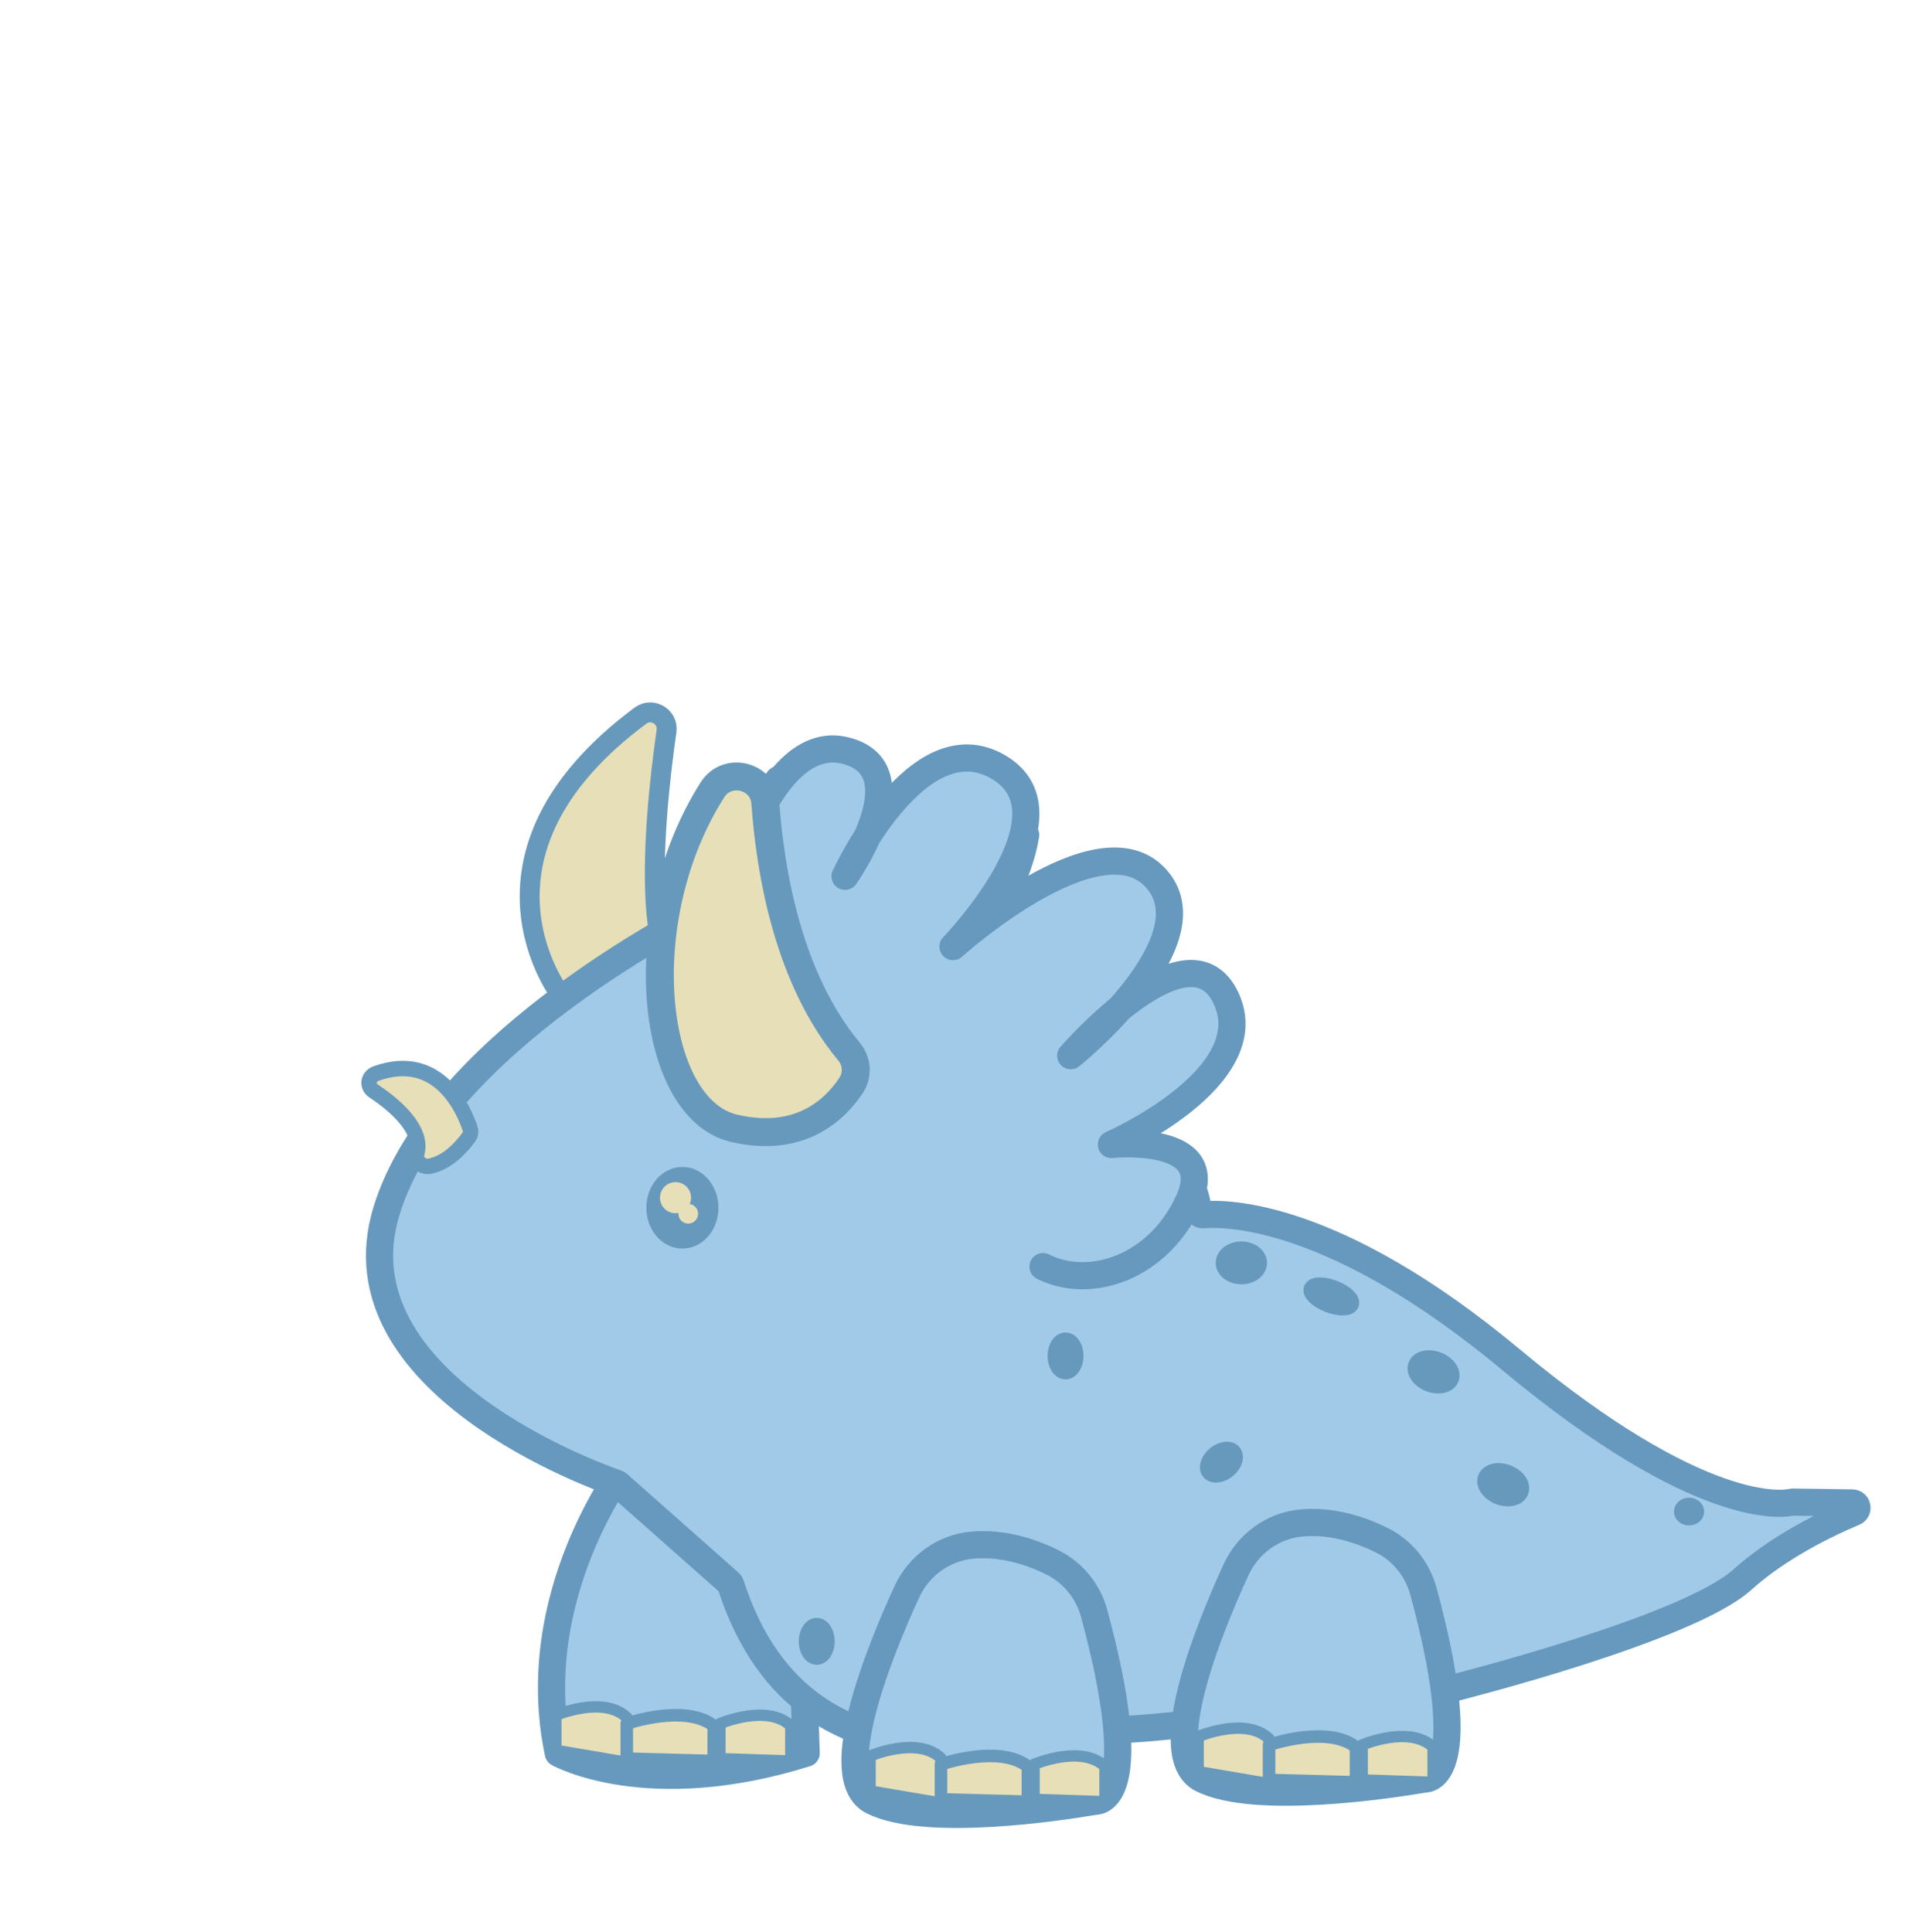 <?xml version="1.0" encoding="UTF-8"?>
<svg id="dino3" xmlns="http://www.w3.org/2000/svg" viewBox="0 0 1052.32 1066.49">
  <defs>
    <style>
      .cls-1 {
        stroke-width: 8.65px;
      }

      .cls-1, .cls-2, .cls-3, .cls-4, .cls-5, .cls-6, .cls-7, .cls-8, .cls-9, .cls-10, .cls-11, .cls-12, .cls-13, .cls-14 {
        stroke-linecap: round;
        stroke-linejoin: round;
      }

      .cls-1, .cls-2, .cls-3, .cls-4, .cls-5, .cls-6, .cls-7, .cls-10, .cls-11, .cls-12, .cls-14 {
        stroke: #6799bc;
      }

      .cls-1, .cls-2, .cls-5, .cls-7, .cls-12, .cls-14 {
        fill: #6799bc;
      }

      .cls-2 {
        stroke-width: 5.84px;
      }

      .cls-3 {
        stroke-width: 8.52px;
      }

      .cls-3, .cls-4, .cls-6, .cls-8, .cls-9, .cls-10, .cls-11 {
        fill: #e7dfb8;
      }

      .cls-4 {
        stroke-width: 11px;
      }

      .cls-5 {
        stroke-width: 9.42px;
      }

      .cls-6 {
        stroke-width: 15.42px;
      }

      .cls-7 {
        stroke-width: 9.43px;
      }

      .cls-8 {
        stroke-width: 3.51px;
      }

      .cls-8, .cls-9 {
        stroke: #e7dfb8;
      }

      .cls-9 {
        stroke-width: 5.54px;
      }

      .cls-10 {
        stroke-width: 6.94px;
      }

      .cls-11 {
        stroke-width: 6.27px;
      }

      .cls-12 {
        stroke-width: 15.45px;
      }

      .cls-13 {
        fill: #a1cae8;
        stroke: #6699bd;
        stroke-width: 15px;
      }

      .cls-14 {
        stroke-width: 8.24px;
      }
    </style>
  </defs>
  <path class="cls-4" d="m309.65,549.38s-59.94-76.99,43.91-154.26c6.48-4.82,15.58.56,14.43,8.55-7.25,50.53-19.77,173.36,36.87,135.33l-95.21,10.38Z"/>
  <path class="cls-13" d="m345.03,809.59s-55.15,71.49-36.77,158.3c0,0,49.02,27.57,136.85,0l-5.11-153.19-94.98-5.11Z"/>
  <path class="cls-13" d="m1022.62,829.76l-32.83-.47c-.21,0-.42.02-.63.07-4.06.94-49.81,8.89-154.94-78.71-97.01-80.84-156.88-81.1-169.91-79.99-1.47.13-2.74-.96-2.88-2.43-1.15-11.74-6.05-18.9-12.48-23.14-2.9.47-5.82.76-8.77.82-5.11.1-8.83-2.64-10.88-6.36-10.37-.4-19.82,2.01-22.23,2.68,7.69-2.19,14.54-4.54,20.67-6.99-.25-1.29-.33-2.61-.24-3.91-2.08-2.5-3.38-5.7-3.38-8.64,0-7.23,5.36-11.57,11.81-12.8.85-3.2,2.83-6.07,5.87-7.61,1.48-.75,2.91-1.51,4.31-2.29,1.36-4.78,5.16-8.57,10.15-9.48.13-.88.27-1.75.42-2.63-.23-9.02-1.33-17.94-3.22-26.11-1.12-4.8-2.35-9.61-3.47-14.44-.76.21-1.52.44-2.29.68-1.95,3.79-4.36,7.32-7.51,10.34-8.38,8.05-21.59,1.98-22.19-9.19-.91-16.75,1.77-36.25,10.63-51.31-7.3-3.94-14.23-8.64-21.26-13.11-27.95,4.62-60.49,28.54-74.37,39.64,15.49-14.75,29.79-41.25,33.27-63.39-1.99-1.12-3.98-2.24-5.97-3.37-6.37-3.62-12.71-7.29-18.99-11.06-4.09-2.46-8.09-5.15-12.22-7.59-7.41-1.85-14.93-3.32-22.52-4.5-20.95,14.32-34.7,38.74-39.82,48.98,11.94-25.87,13.9-42.3,10.56-52.15-15.89-1.06-31.83-1.17-47.46-.9-13.33,16.31-28.02,59.67-31.32,66.17-.26.52-.68.93-1.21,1.19-12.04,5.84-155.68,77.27-184.05,171.19-28.65,94.83,117.54,146.66,127.16,149.96.33.11.63.29.9.53l61.35,54.31c.36.32.62.73.77,1.18,42.13,130.86,177.53,77.95,206.08,79.98,28.14,2.01,185.87-21.7,190.86-22.45.09-.01.16-.03.25-.05,4.56-1.15,131.15-33.15,161.24-60.22,20.29-18.26,46.4-30.86,61.73-37.28,2.68-1.12,1.91-5.1-.99-5.14Z"/>
  <path class="cls-13" d="m403.24,490.95s21.45-86.81,63.32-76.6,0,69.45,0,69.45c0,0,39.83-86.81,84.77-60.26s-25.17,99.06-25.17,99.06c0,0,80.32-72.51,111.98-37.79s-46.98,98.04-46.98,98.04c0,0,65.36-75.57,85.79-31.66s-63.32,80.68-63.32,80.68c0,0,59.23-6.13,42.89,30.64s-54.13,50.04-80.68,36.77"/>
  <path class="cls-13" d="m536.85,853.05c-15.79,1.39-29.54,11.35-36.16,25.75-14.88,32.33-43.86,103.11-18.81,115.63,29.51,14.76,105.68,2.86,120.16.42,1.12-.19,2.24-.31,3.36-.44,4.76-.55,24.49-8.34-1.28-103.58-3.34-12.33-11.75-22.71-23.21-28.35-11.43-5.63-27.14-10.92-44.06-9.43Z"/>
  <path class="cls-13" d="m718.64,840.8c-15.79,1.39-29.54,11.35-36.16,25.75-14.88,32.33-43.86,103.11-18.81,115.63,29.51,14.76,105.68,2.86,120.16.42,1.12-.19,2.24-.31,3.36-.44,4.76-.55,24.49-8.34-1.28-103.58-3.34-12.33-11.75-22.71-23.21-28.35-11.43-5.63-27.14-10.92-44.06-9.43Z"/>
  <path class="cls-6" d="m468.77,580.58c4.45,5.34,4.93,12.87,1.12,18.65-8.65,13.12-28.04,32.27-64.68,23.66-46.04-10.81-57.61-115-11.82-186.9,8.14-12.79,28.07-7.83,29.15,7.26,2.78,38.81,12.81,97.22,46.23,137.32Z"/>
  <path class="cls-3" d="m237.7,643.78c5.78-1.29,13.29-5.34,21.12-16,1-1.36,1.27-3.05.76-4.61-3.16-9.58-16.91-42.97-51.88-30.5-4.55,1.62-5.33,7.02-1.42,9.63,10.8,7.21,27.65,20.96,23.83,34.55-1.16,4.14,2.92,7.97,7.6,6.92Z"/>
  <path class="cls-11" d="m306.9,966.33v-19.35s26.21-11.2,39.15,1.22v24.78l-39.15-6.66Z"/>
  <path class="cls-10" d="m346.05,970.94v-19.35s32.14-11.2,48,1.22v19.43l-48-1.31Z"/>
  <path class="cls-11" d="m397.46,970.94v-19.35s26.21-11.2,39.15,1.22v19.43l-39.15-1.31Z"/>
  <path class="cls-11" d="m480.37,988.8v-19.35s26.21-11.2,39.15,1.22v24.78l-39.15-6.66Z"/>
  <path class="cls-10" d="m519.52,993.41v-19.35s32.14-11.2,48,1.22v19.43l-48-1.31Z"/>
  <path class="cls-11" d="m570.92,993.41v-19.35s26.21-11.2,39.15,1.22v19.43l-39.15-1.31Z"/>
  <path class="cls-11" d="m661.51,978.09v-19.35s26.21-11.2,39.15,1.22v24.78l-39.15-6.66Z"/>
  <path class="cls-10" d="m700.66,982.7v-19.35s32.14-11.2,48,1.22v19.43l-48-1.31Z"/>
  <path class="cls-11" d="m752.07,982.7v-19.35s26.21-11.2,39.15,1.22v19.43l-39.15-1.31Z"/>
  <ellipse class="cls-7" cx="685.37" cy="697.21" rx="9.45" ry="7.11"/>
  <ellipse class="cls-1" cx="735.01" cy="715.69" rx="4.81" ry="11.74" transform="translate(-198.17 1141.87) rotate(-68.78)"/>
  <ellipse class="cls-5" cx="791.44" cy="757.34" rx="6.69" ry="10.02" transform="translate(-200.98 1221.06) rotate(-68.78)"/>
  <ellipse class="cls-5" cx="829.91" cy="819.64" rx="6.69" ry="10.02" transform="translate(-234.51 1296.67) rotate(-68.78)"/>
  <path class="cls-2" d="m937.97,834.51c0,2.63-2.43,4.76-5.42,4.76s-5.42-2.13-5.42-4.76,2.43-4.76,5.42-4.76,5.42,2.13,5.42,4.76Z"/>
  <ellipse class="cls-14" cx="588.29" cy="748.59" rx="5.81" ry="8.83"/>
  <ellipse class="cls-14" cx="450.93" cy="906.17" rx="5.81" ry="8.83"/>
  <ellipse class="cls-12" cx="376.76" cy="666.79" rx="12.18" ry="14.8"/>
  <circle class="cls-9" cx="372.97" cy="661.22" r="5.83"/>
  <circle class="cls-8" cx="379.98" cy="670.09" r="3.69"/>
  <ellipse class="cls-14" cx="674.35" cy="807.32" rx="8.83" ry="5.81" transform="translate(-359.19 611.6) rotate(-39.41)"/>
</svg>